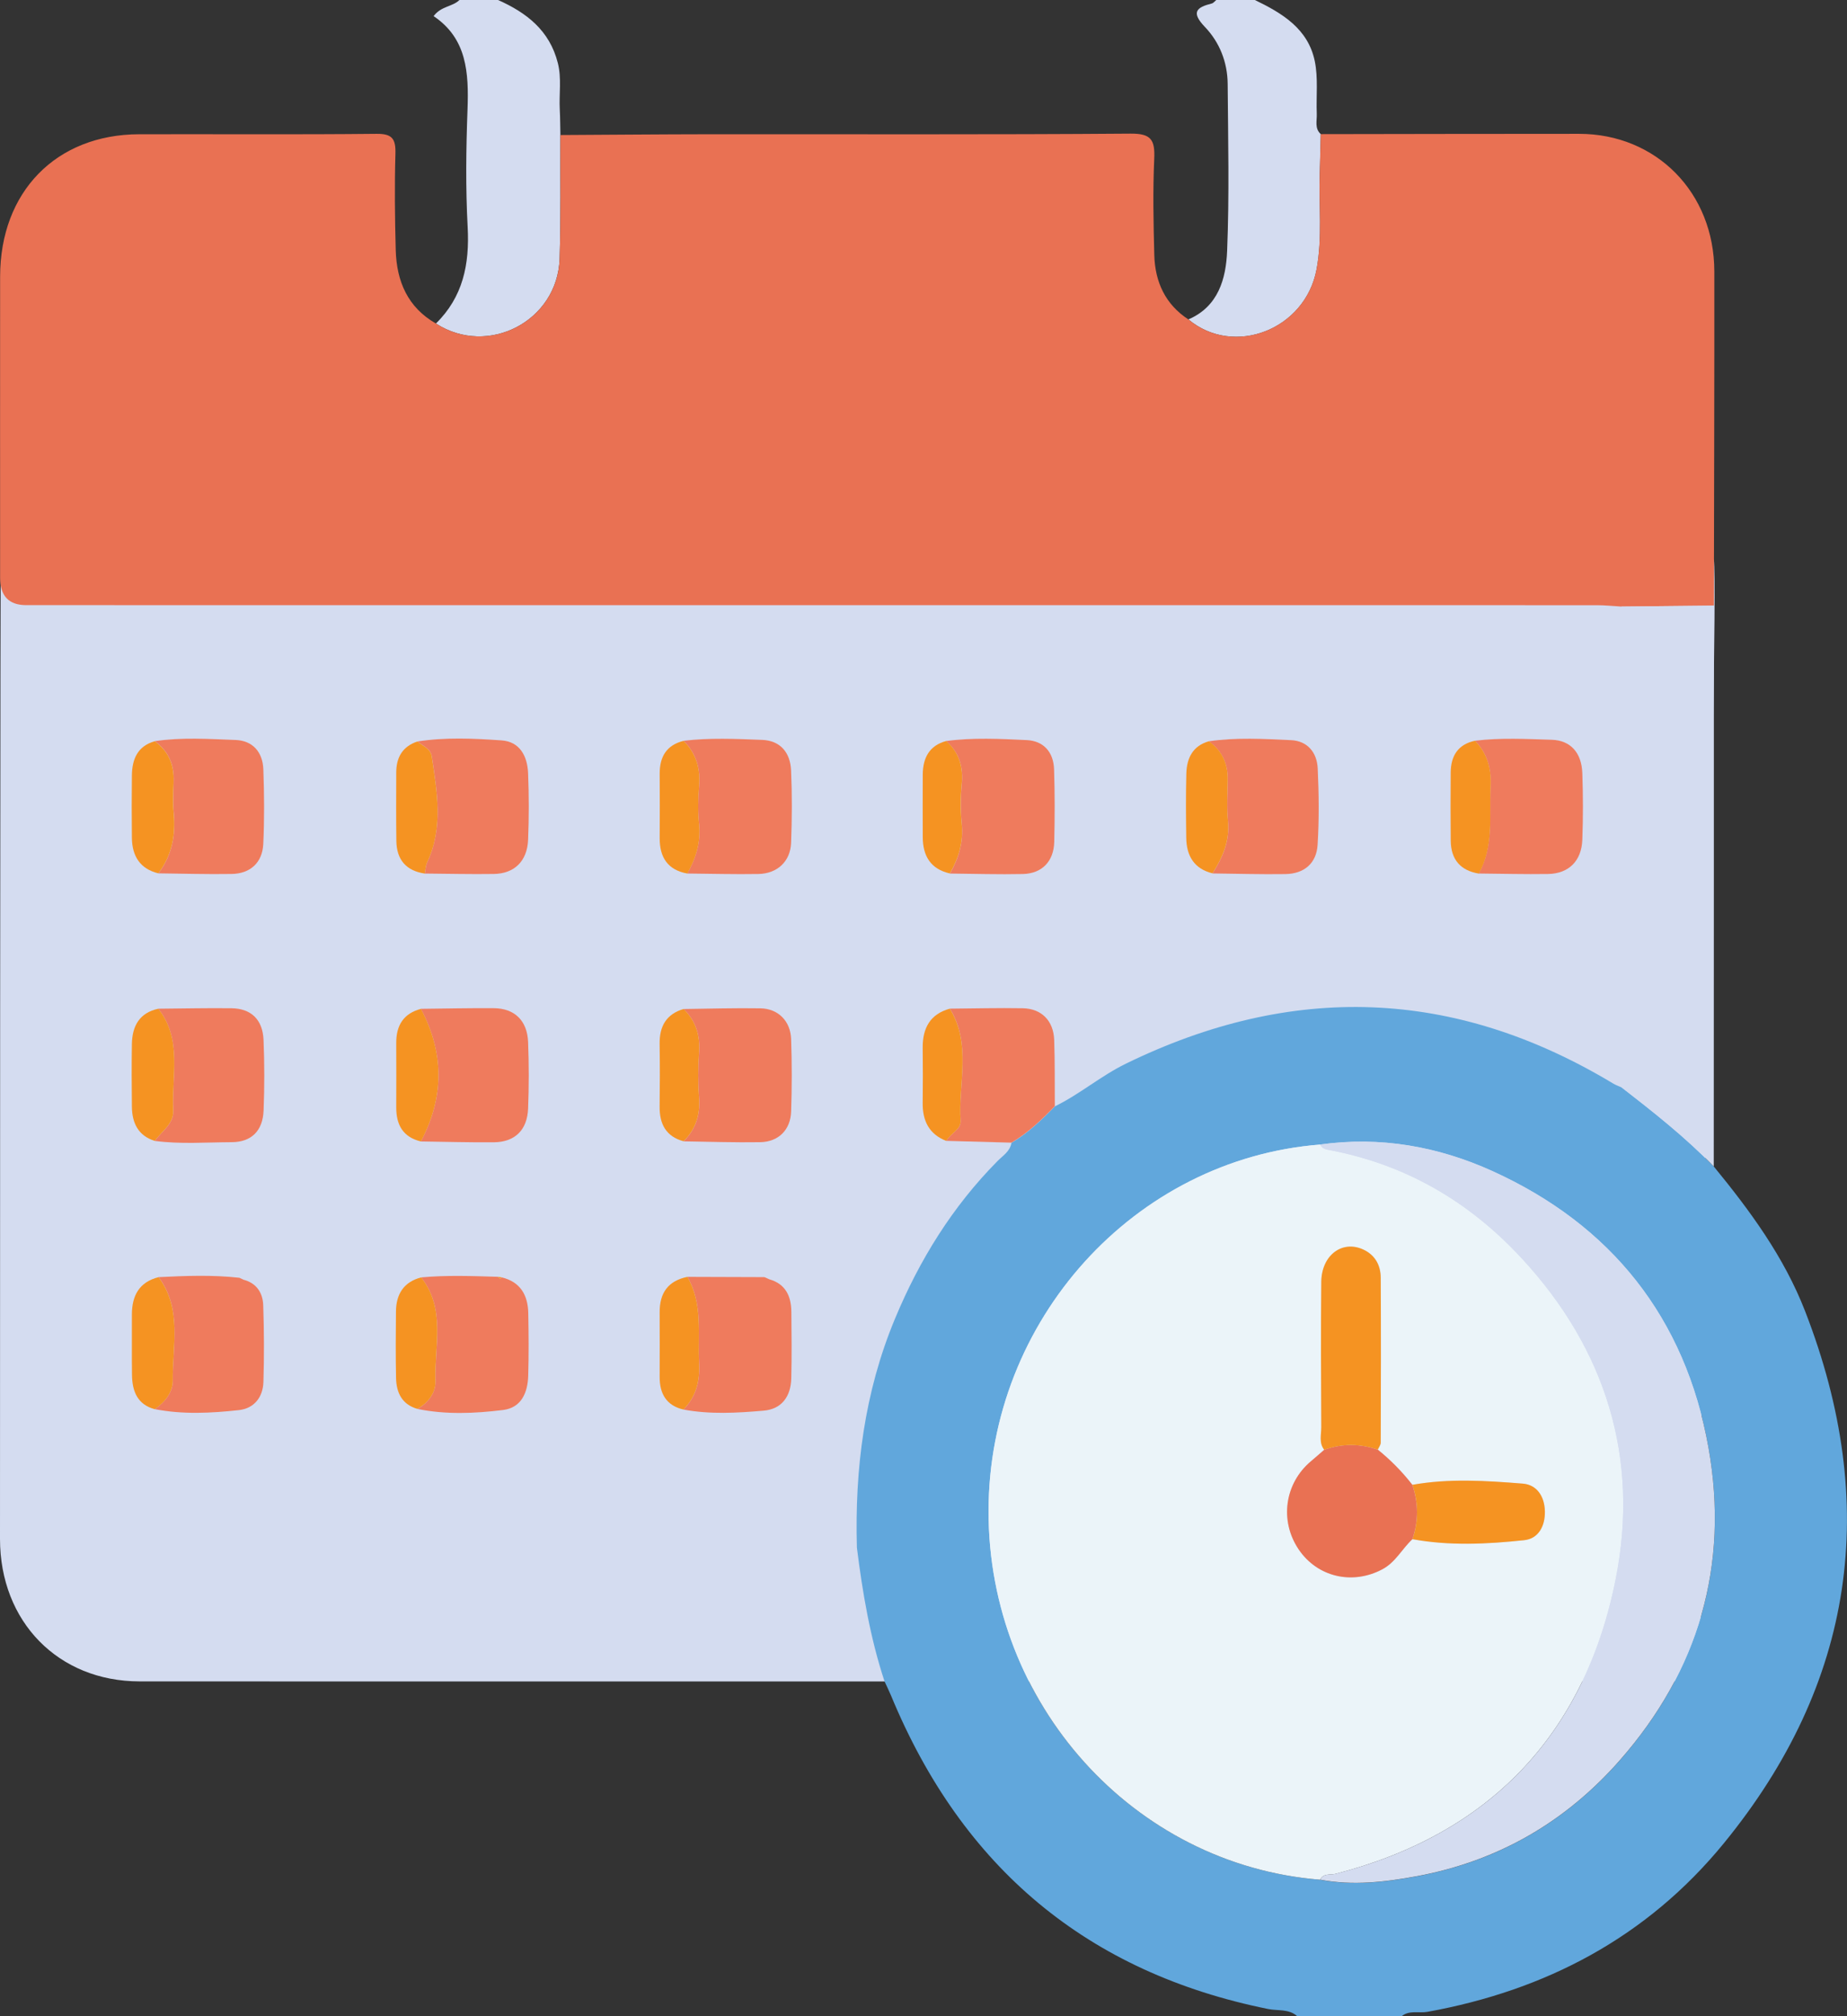 <svg width="66" height="72" viewBox="0 0 66 72" fill="none" xmlns="http://www.w3.org/2000/svg">
<rect x="0" y="0" width="66" height="72" fill="#333333" stroke="none"/>
<g style="mix-blend-mode:luminosity" clip-path="url(#clip0_1009_8044)">
<path d="M61.243 19.982C61.444 21.602 60.394 58.491 60.907 60.044C52.034 60.044 13.861 60.05 4.988 60.044C2.08 60.041 0 57.91 0 54.956C0 53.761 0 18.894 0.039 17.686C0.243 18.232 16.599 17.194 16.901 17.686C17.93 19.353 46.434 16.358 48.269 16.361C56.751 16.382 52.761 19.982 61.243 19.98V19.982Z" fill="#D4DCF0"/>
<path d="M61.239 41.655C62.537 43.238 63.75 44.885 64.502 46.821C67.191 53.733 66.275 60.109 61.596 65.828C58.843 69.192 55.22 71.082 51.01 71.844C50.701 71.9 50.361 71.774 50.083 72.003H46.358C46.059 71.731 45.665 71.814 45.32 71.744C38.877 70.446 34.391 66.715 31.841 60.553C31.769 60.381 31.686 60.214 31.608 60.045C31.096 58.492 30.823 56.886 30.62 55.267C30.541 52.454 30.889 49.717 31.977 47.102C32.857 44.986 34.039 43.084 35.645 41.462C35.835 41.269 36.093 41.118 36.143 40.811C36.731 40.466 37.22 39.995 37.694 39.509C38.584 39.076 39.34 38.419 40.233 37.984C46.159 35.095 51.958 35.274 57.636 38.689C57.733 38.748 57.842 38.787 57.946 38.834C59.089 39.719 60.226 40.616 61.241 41.659L61.239 41.655ZM47.173 67.128C48.34 67.35 49.496 67.214 50.645 67.001C53.52 66.466 55.939 65.076 57.885 62.861C60.691 59.666 61.799 55.905 61.051 51.705C60.223 47.053 57.569 43.745 53.332 41.824C51.383 40.94 49.318 40.573 47.173 40.873C40.535 41.394 35.33 47.145 35.324 53.964C35.319 60.839 40.5 66.595 47.173 67.126V67.128Z" fill="#61A7DC"/>
<path d="M17.797 0C18.813 0.452 19.641 1.086 19.934 2.253C20.073 2.804 19.973 3.361 20.003 3.917C20.019 4.219 20.017 4.521 20.025 4.823C20.017 6.295 20.045 7.769 19.997 9.24C19.923 11.469 17.438 12.755 15.577 11.553C16.543 10.606 16.783 9.441 16.711 8.111C16.636 6.713 16.654 5.308 16.706 3.909C16.753 2.604 16.689 1.377 15.494 0.576C15.767 0.212 16.171 0.244 16.418 0L17.797 0Z" fill="#D4DCF0"/>
<path d="M42.464 11.407C43.535 10.949 43.81 9.955 43.85 8.955C43.93 6.972 43.884 4.982 43.869 2.996C43.863 2.221 43.578 1.508 43.059 0.966C42.554 0.439 42.746 0.264 43.303 0.124C43.362 0.109 43.408 0.043 43.461 0C43.921 0 44.382 0 44.841 0C45.809 0.469 46.738 1.017 46.981 2.18C47.107 2.786 47.028 3.435 47.053 4.065C47.063 4.312 46.969 4.586 47.197 4.791C47.186 5.258 47.177 5.725 47.16 6.192C47.122 7.334 47.26 8.484 47.046 9.621C46.644 11.771 44.094 12.765 42.466 11.407H42.464Z" fill="#D4DCF0"/>
<path d="M42.464 11.406C44.092 12.764 46.642 11.77 47.044 9.62C47.256 8.484 47.12 7.334 47.159 6.192C47.173 5.724 47.182 5.257 47.195 4.79C50.273 4.787 53.35 4.777 56.426 4.779C59.187 4.781 61.255 6.878 61.259 9.692C61.263 13.67 61.25 17.649 61.243 21.627C60.142 21.639 59.043 21.65 57.942 21.661C57.645 21.644 57.348 21.612 57.053 21.612C38.346 21.61 19.642 21.61 0.935 21.61C0.314 21.609 0.004 21.282 0.004 20.628C0.004 17.045 -9.56927e-05 13.46 0.004 9.877C0.007 6.848 2.006 4.802 4.971 4.794C7.798 4.787 10.625 4.809 13.451 4.779C14.01 4.773 14.145 4.952 14.13 5.49C14.097 6.636 14.11 7.786 14.141 8.932C14.172 10.048 14.571 10.98 15.578 11.553C17.436 12.755 19.924 11.468 19.997 9.24C20.045 7.769 20.018 6.295 20.025 4.822C21.791 4.813 23.558 4.796 25.325 4.794C30.349 4.79 35.376 4.811 40.401 4.772C41.133 4.766 41.275 4.993 41.245 5.67C41.193 6.814 41.217 7.962 41.247 9.107C41.273 10.069 41.642 10.87 42.464 11.406Z" fill="#E97153"/>
<path d="M57.942 21.661C59.043 21.649 60.142 21.638 61.243 21.627C61.243 28.303 61.243 34.979 61.239 41.655C60.225 40.612 59.089 39.715 57.944 38.83C57.944 33.107 57.942 27.384 57.94 21.661H57.942Z" fill="#D4DCF0"/>
<path d="M17.934 45.617C18.593 45.779 18.864 46.247 18.877 46.893C18.891 47.637 18.897 48.384 18.875 49.13C18.856 49.738 18.628 50.271 17.977 50.352C16.961 50.477 15.934 50.522 14.914 50.314C15.305 50.096 15.574 49.734 15.561 49.311C15.521 48.065 15.937 46.743 15.049 45.617C15.963 45.533 16.88 45.568 17.796 45.596C17.833 45.662 17.879 45.681 17.934 45.617Z" fill="#EF7B5D"/>
<path d="M24.563 45.598C25.481 45.601 26.398 45.603 27.316 45.607C27.373 45.633 27.43 45.658 27.487 45.684C28.064 45.847 28.273 46.279 28.278 46.843C28.286 47.639 28.295 48.434 28.275 49.227C28.258 49.867 27.934 50.319 27.294 50.375C26.339 50.458 25.376 50.514 24.421 50.336C24.869 49.88 25.015 49.336 24.982 48.689C24.928 47.644 25.127 46.569 24.563 45.598Z" fill="#EF7B5D"/>
<path d="M5.665 45.608C6.629 45.56 7.594 45.522 8.556 45.631C8.604 45.654 8.65 45.676 8.698 45.699C9.166 45.819 9.391 46.166 9.406 46.614C9.437 47.524 9.441 48.437 9.413 49.347C9.397 49.897 9.08 50.296 8.538 50.356C7.536 50.465 6.53 50.517 5.528 50.321C5.893 50.078 6.179 49.713 6.174 49.302C6.161 48.053 6.515 46.738 5.665 45.605V45.608Z" fill="#EF7B5D"/>
<path d="M15.041 36.026C15.909 36.016 16.778 35.997 17.648 36.003C18.384 36.009 18.841 36.444 18.871 37.211C18.902 38.003 18.902 38.798 18.871 39.59C18.839 40.36 18.397 40.784 17.645 40.792C16.776 40.799 15.908 40.773 15.039 40.762C15.876 39.184 15.876 37.605 15.039 36.026H15.041Z" fill="#EF7B5D"/>
<path d="M33.809 26.463C34.766 26.335 35.726 26.384 36.685 26.429C37.29 26.457 37.646 26.855 37.666 27.476C37.694 28.338 37.692 29.201 37.672 30.064C37.655 30.76 37.235 31.195 36.552 31.212C35.684 31.231 34.815 31.203 33.945 31.195C34.26 30.646 34.432 30.07 34.367 29.415C34.321 28.954 34.323 28.481 34.367 28.02C34.426 27.397 34.284 26.875 33.81 26.465L33.809 26.463Z" fill="#EF7B5D"/>
<path d="M24.429 36.033C25.343 36.021 26.258 35.993 27.171 36.008C27.803 36.018 28.247 36.458 28.27 37.107C28.299 37.968 28.299 38.833 28.27 39.696C28.247 40.351 27.816 40.776 27.169 40.788C26.256 40.803 25.341 40.771 24.427 40.758C24.86 40.328 25.028 39.812 24.98 39.193C24.939 38.664 24.939 38.128 24.98 37.599C25.026 36.98 24.867 36.462 24.429 36.033Z" fill="#EF7B5D"/>
<path d="M43.196 26.472C44.175 26.329 45.158 26.386 46.139 26.432C46.722 26.46 47.061 26.873 47.087 27.443C47.129 28.349 47.139 29.261 47.083 30.167C47.043 30.833 46.6 31.203 45.933 31.214C45.064 31.227 44.196 31.201 43.327 31.191C43.692 30.619 43.952 30.026 43.879 29.31C43.829 28.826 43.864 28.331 43.871 27.841C43.879 27.263 43.663 26.806 43.196 26.474V26.472Z" fill="#EF7B5D"/>
<path d="M14.916 26.479C15.917 26.323 16.924 26.37 17.924 26.44C18.576 26.485 18.847 27.004 18.871 27.614C18.903 28.406 18.903 29.199 18.871 29.991C18.84 30.75 18.381 31.199 17.647 31.21C16.825 31.223 16 31.201 15.178 31.195C15.206 31.062 15.209 30.917 15.264 30.797C15.847 29.557 15.619 28.28 15.429 27.008C15.388 26.736 15.106 26.635 14.916 26.477V26.479Z" fill="#EF7B5D"/>
<path d="M52.707 26.452C53.62 26.341 54.538 26.39 55.451 26.418C56.122 26.439 56.516 26.881 56.542 27.607C56.57 28.401 56.572 29.196 56.542 29.99C56.514 30.747 56.054 31.2 55.316 31.211C54.492 31.224 53.666 31.201 52.841 31.194C53.383 30.215 53.21 29.142 53.262 28.093C53.293 27.448 53.151 26.906 52.703 26.45L52.707 26.452Z" fill="#EF7B5D"/>
<path d="M24.425 26.454C25.36 26.343 26.298 26.386 27.233 26.422C27.882 26.446 28.238 26.872 28.268 27.506C28.306 28.367 28.301 29.234 28.269 30.095C28.245 30.761 27.777 31.198 27.1 31.211C26.254 31.226 25.408 31.201 24.561 31.194C24.869 30.642 25.048 30.07 24.98 29.417C24.934 28.98 24.939 28.534 24.98 28.095C25.037 27.452 24.88 26.906 24.425 26.454Z" fill="#EF7B5D"/>
<path d="M5.658 36.022C6.53 36.015 7.402 35.994 8.274 36.005C8.971 36.015 9.386 36.408 9.417 37.133C9.452 37.973 9.452 38.819 9.419 39.659C9.39 40.383 8.984 40.785 8.281 40.788C7.365 40.792 6.445 40.864 5.53 40.743C5.783 40.395 6.218 40.134 6.192 39.641C6.13 38.419 6.522 37.123 5.658 36.024V36.022Z" fill="#EF7B5D"/>
<path d="M5.528 26.468C6.489 26.324 7.453 26.39 8.416 26.425C9.03 26.448 9.386 26.855 9.41 27.47C9.443 28.357 9.449 29.25 9.408 30.137C9.377 30.805 8.945 31.199 8.279 31.21C7.407 31.225 6.535 31.197 5.661 31.188C6.144 30.548 6.284 29.824 6.211 29.032C6.176 28.661 6.194 28.284 6.207 27.911C6.227 27.307 6.022 26.819 5.53 26.468H5.528Z" fill="#EF7B5D"/>
<path d="M37.692 39.503C37.218 39.991 36.73 40.46 36.142 40.805C35.365 40.785 34.591 40.762 33.815 40.741C33.958 40.477 34.349 40.334 34.327 40.023C34.239 38.685 34.725 37.286 33.942 36.02C34.808 36.013 35.673 35.99 36.54 36.005C37.215 36.016 37.644 36.448 37.67 37.134C37.698 37.924 37.687 38.714 37.692 39.503Z" fill="#EF7B5D"/>
<path d="M5.665 45.607C6.515 46.74 6.161 48.055 6.174 49.305C6.177 49.715 5.893 50.081 5.528 50.323C4.914 50.158 4.726 49.689 4.717 49.109C4.706 48.387 4.717 47.665 4.713 46.943C4.713 46.262 4.981 45.78 5.665 45.609V45.607Z" fill="#F59322"/>
<path d="M5.528 26.469C6.02 26.82 6.225 27.307 6.205 27.911C6.192 28.285 6.173 28.662 6.208 29.033C6.284 29.825 6.142 30.549 5.659 31.188C5.006 31.029 4.722 30.575 4.713 29.924C4.704 29.179 4.704 28.433 4.713 27.688C4.72 27.107 4.919 26.643 5.526 26.471L5.528 26.469Z" fill="#F59322"/>
<path d="M5.658 36.023C6.524 37.123 6.13 38.419 6.192 39.64C6.218 40.133 5.783 40.394 5.53 40.743C4.938 40.557 4.719 40.105 4.713 39.518C4.704 38.773 4.701 38.027 4.713 37.282C4.724 36.637 4.986 36.166 5.656 36.023H5.658Z" fill="#F59322"/>
<path d="M43.197 26.471C43.665 26.803 43.879 27.26 43.871 27.838C43.864 28.328 43.831 28.821 43.879 29.307C43.951 30.023 43.693 30.616 43.327 31.188C42.675 31.027 42.398 30.569 42.389 29.922C42.378 29.155 42.372 28.388 42.392 27.622C42.407 27.071 42.623 26.634 43.197 26.471Z" fill="#F59322"/>
<path d="M15.049 45.615C15.937 46.741 15.521 48.063 15.561 49.309C15.576 49.733 15.307 50.095 14.914 50.312C14.368 50.155 14.164 49.74 14.152 49.211C14.136 48.421 14.141 47.63 14.149 46.84C14.154 46.214 14.427 45.778 15.049 45.617V45.615Z" fill="#F59322"/>
<path d="M24.425 26.455C24.881 26.907 25.037 27.453 24.98 28.096C24.942 28.533 24.936 28.982 24.98 29.419C25.049 30.072 24.87 30.646 24.562 31.195C23.865 31.07 23.568 30.621 23.573 29.925C23.579 29.158 23.577 28.391 23.573 27.624C23.572 27.016 23.824 26.607 24.423 26.457L24.425 26.455Z" fill="#F59322"/>
<path d="M24.428 36.031C24.867 36.461 25.025 36.978 24.979 37.597C24.941 38.127 24.939 38.663 24.979 39.192C25.027 39.813 24.861 40.327 24.426 40.756C23.801 40.586 23.563 40.143 23.571 39.513C23.58 38.768 23.582 38.023 23.571 37.281C23.561 36.645 23.812 36.213 24.428 36.031Z" fill="#F59322"/>
<path d="M52.707 26.453C53.153 26.909 53.297 27.451 53.266 28.096C53.214 29.145 53.388 30.22 52.845 31.197C52.193 31.09 51.848 30.7 51.84 30.026C51.831 29.216 51.833 28.404 51.839 27.593C51.842 26.991 52.1 26.581 52.709 26.451L52.707 26.453Z" fill="#F59322"/>
<path d="M24.563 45.598C25.127 46.569 24.928 47.644 24.981 48.689C25.014 49.336 24.87 49.878 24.421 50.336C23.814 50.193 23.57 49.775 23.572 49.171C23.572 48.404 23.578 47.639 23.572 46.871C23.565 46.168 23.88 45.736 24.563 45.598Z" fill="#F59322"/>
<path d="M33.809 26.461C34.282 26.872 34.424 27.393 34.365 28.016C34.321 28.477 34.319 28.95 34.365 29.412C34.432 30.066 34.26 30.642 33.943 31.192C33.257 31.036 32.973 30.569 32.973 29.886C32.973 29.143 32.968 28.399 32.973 27.656C32.979 27.065 33.206 26.626 33.807 26.463L33.809 26.461Z" fill="#F59322"/>
<path d="M14.915 26.479C15.105 26.638 15.387 26.737 15.428 27.009C15.618 28.281 15.848 29.558 15.264 30.798C15.209 30.919 15.205 31.063 15.177 31.196C14.517 31.097 14.172 30.705 14.163 30.029C14.152 29.215 14.157 28.403 14.159 27.589C14.159 27.045 14.386 26.655 14.913 26.48L14.915 26.479Z" fill="#F59322"/>
<path d="M33.941 36.021C34.725 37.288 34.24 38.687 34.326 40.024C34.347 40.336 33.958 40.48 33.814 40.743C33.198 40.503 32.96 40.022 32.971 39.375C32.98 38.724 32.977 38.072 32.971 37.419C32.965 36.714 33.238 36.213 33.941 36.02V36.021Z" fill="#F59322"/>
<path d="M15.041 36.025C15.876 37.605 15.876 39.182 15.041 40.762C14.406 40.612 14.157 40.175 14.159 39.546C14.161 38.781 14.163 38.014 14.159 37.248C14.155 36.614 14.423 36.189 15.043 36.027L15.041 36.025Z" fill="#F59322"/>
<path d="M17.934 45.616C17.877 45.678 17.833 45.66 17.796 45.596C17.842 45.603 17.888 45.611 17.934 45.616Z" fill="#F59322"/>
<path d="M47.173 67.126C40.5 66.596 35.317 60.839 35.324 53.964C35.33 47.144 40.533 41.395 47.173 40.873C47.23 40.986 47.325 41.036 47.444 41.059C50.173 41.562 52.458 42.869 54.365 44.925C57.383 48.179 58.593 52.075 57.734 56.393C56.623 61.972 53.186 65.513 47.719 66.918C47.529 66.967 47.289 66.883 47.173 67.128V67.126ZM50.47 54.966C51.8 55.21 53.139 55.142 54.466 55.001C54.969 54.947 55.217 54.504 55.204 53.972C55.193 53.435 54.916 53.021 54.413 52.981C53.102 52.878 51.781 52.79 50.47 53.024C50.107 52.557 49.694 52.137 49.235 51.768C49.272 51.685 49.34 51.602 49.34 51.518C49.346 49.556 49.351 47.594 49.34 45.63C49.338 45.18 49.133 44.812 48.715 44.621C47.961 44.274 47.227 44.823 47.216 45.775C47.197 47.504 47.205 49.231 47.216 50.961C47.216 51.231 47.122 51.524 47.321 51.771C47.164 51.906 47.011 52.045 46.852 52.176C45.907 52.966 45.717 54.304 46.406 55.328C47.078 56.324 48.335 56.609 49.401 56.039C49.873 55.785 50.102 55.307 50.472 54.966H50.47Z" fill="#EBF4F9"/>
<path d="M47.174 67.126C47.29 66.88 47.53 66.965 47.72 66.916C53.187 65.513 56.624 61.97 57.734 56.391C58.593 52.073 57.386 48.177 54.365 44.922C52.459 42.868 50.174 41.561 47.445 41.056C47.323 41.034 47.231 40.985 47.174 40.871C49.318 40.571 51.383 40.936 53.333 41.82C57.57 43.743 60.223 47.051 61.051 51.702C61.798 55.901 60.692 59.662 57.885 62.857C55.94 65.072 53.521 66.462 50.646 66.997C49.497 67.21 48.341 67.346 47.174 67.124V67.126Z" fill="#D4DCF0"/>
<path d="M49.235 51.768C49.694 52.139 50.107 52.557 50.47 53.025C50.686 53.672 50.694 54.319 50.47 54.966C50.1 55.309 49.871 55.788 49.399 56.039C48.331 56.609 47.076 56.324 46.404 55.328C45.715 54.304 45.905 52.966 46.851 52.177C47.009 52.044 47.164 51.907 47.319 51.772C47.957 51.545 48.597 51.547 49.235 51.768Z" fill="#E97153"/>
<path d="M49.235 51.768C48.595 51.549 47.957 51.547 47.319 51.772C47.122 51.524 47.216 51.232 47.214 50.962C47.205 49.232 47.196 47.505 47.214 45.775C47.225 44.824 47.959 44.276 48.713 44.621C49.132 44.813 49.337 45.181 49.338 45.631C49.349 47.593 49.344 49.555 49.338 51.519C49.338 51.601 49.27 51.686 49.233 51.768H49.235Z" fill="#F59322"/>
<path d="M50.471 54.965C50.694 54.318 50.686 53.671 50.471 53.024C51.782 52.789 53.102 52.877 54.413 52.981C54.916 53.02 55.193 53.434 55.204 53.971C55.215 54.504 54.97 54.948 54.467 55.001C53.139 55.142 51.8 55.209 50.471 54.965Z" fill="#F59322"/>
</g>
<defs>
<clipPath id="clip0_1009_8044">
<rect width="66" height="72" fill="white"/>
</clipPath>
</defs>
</svg>
